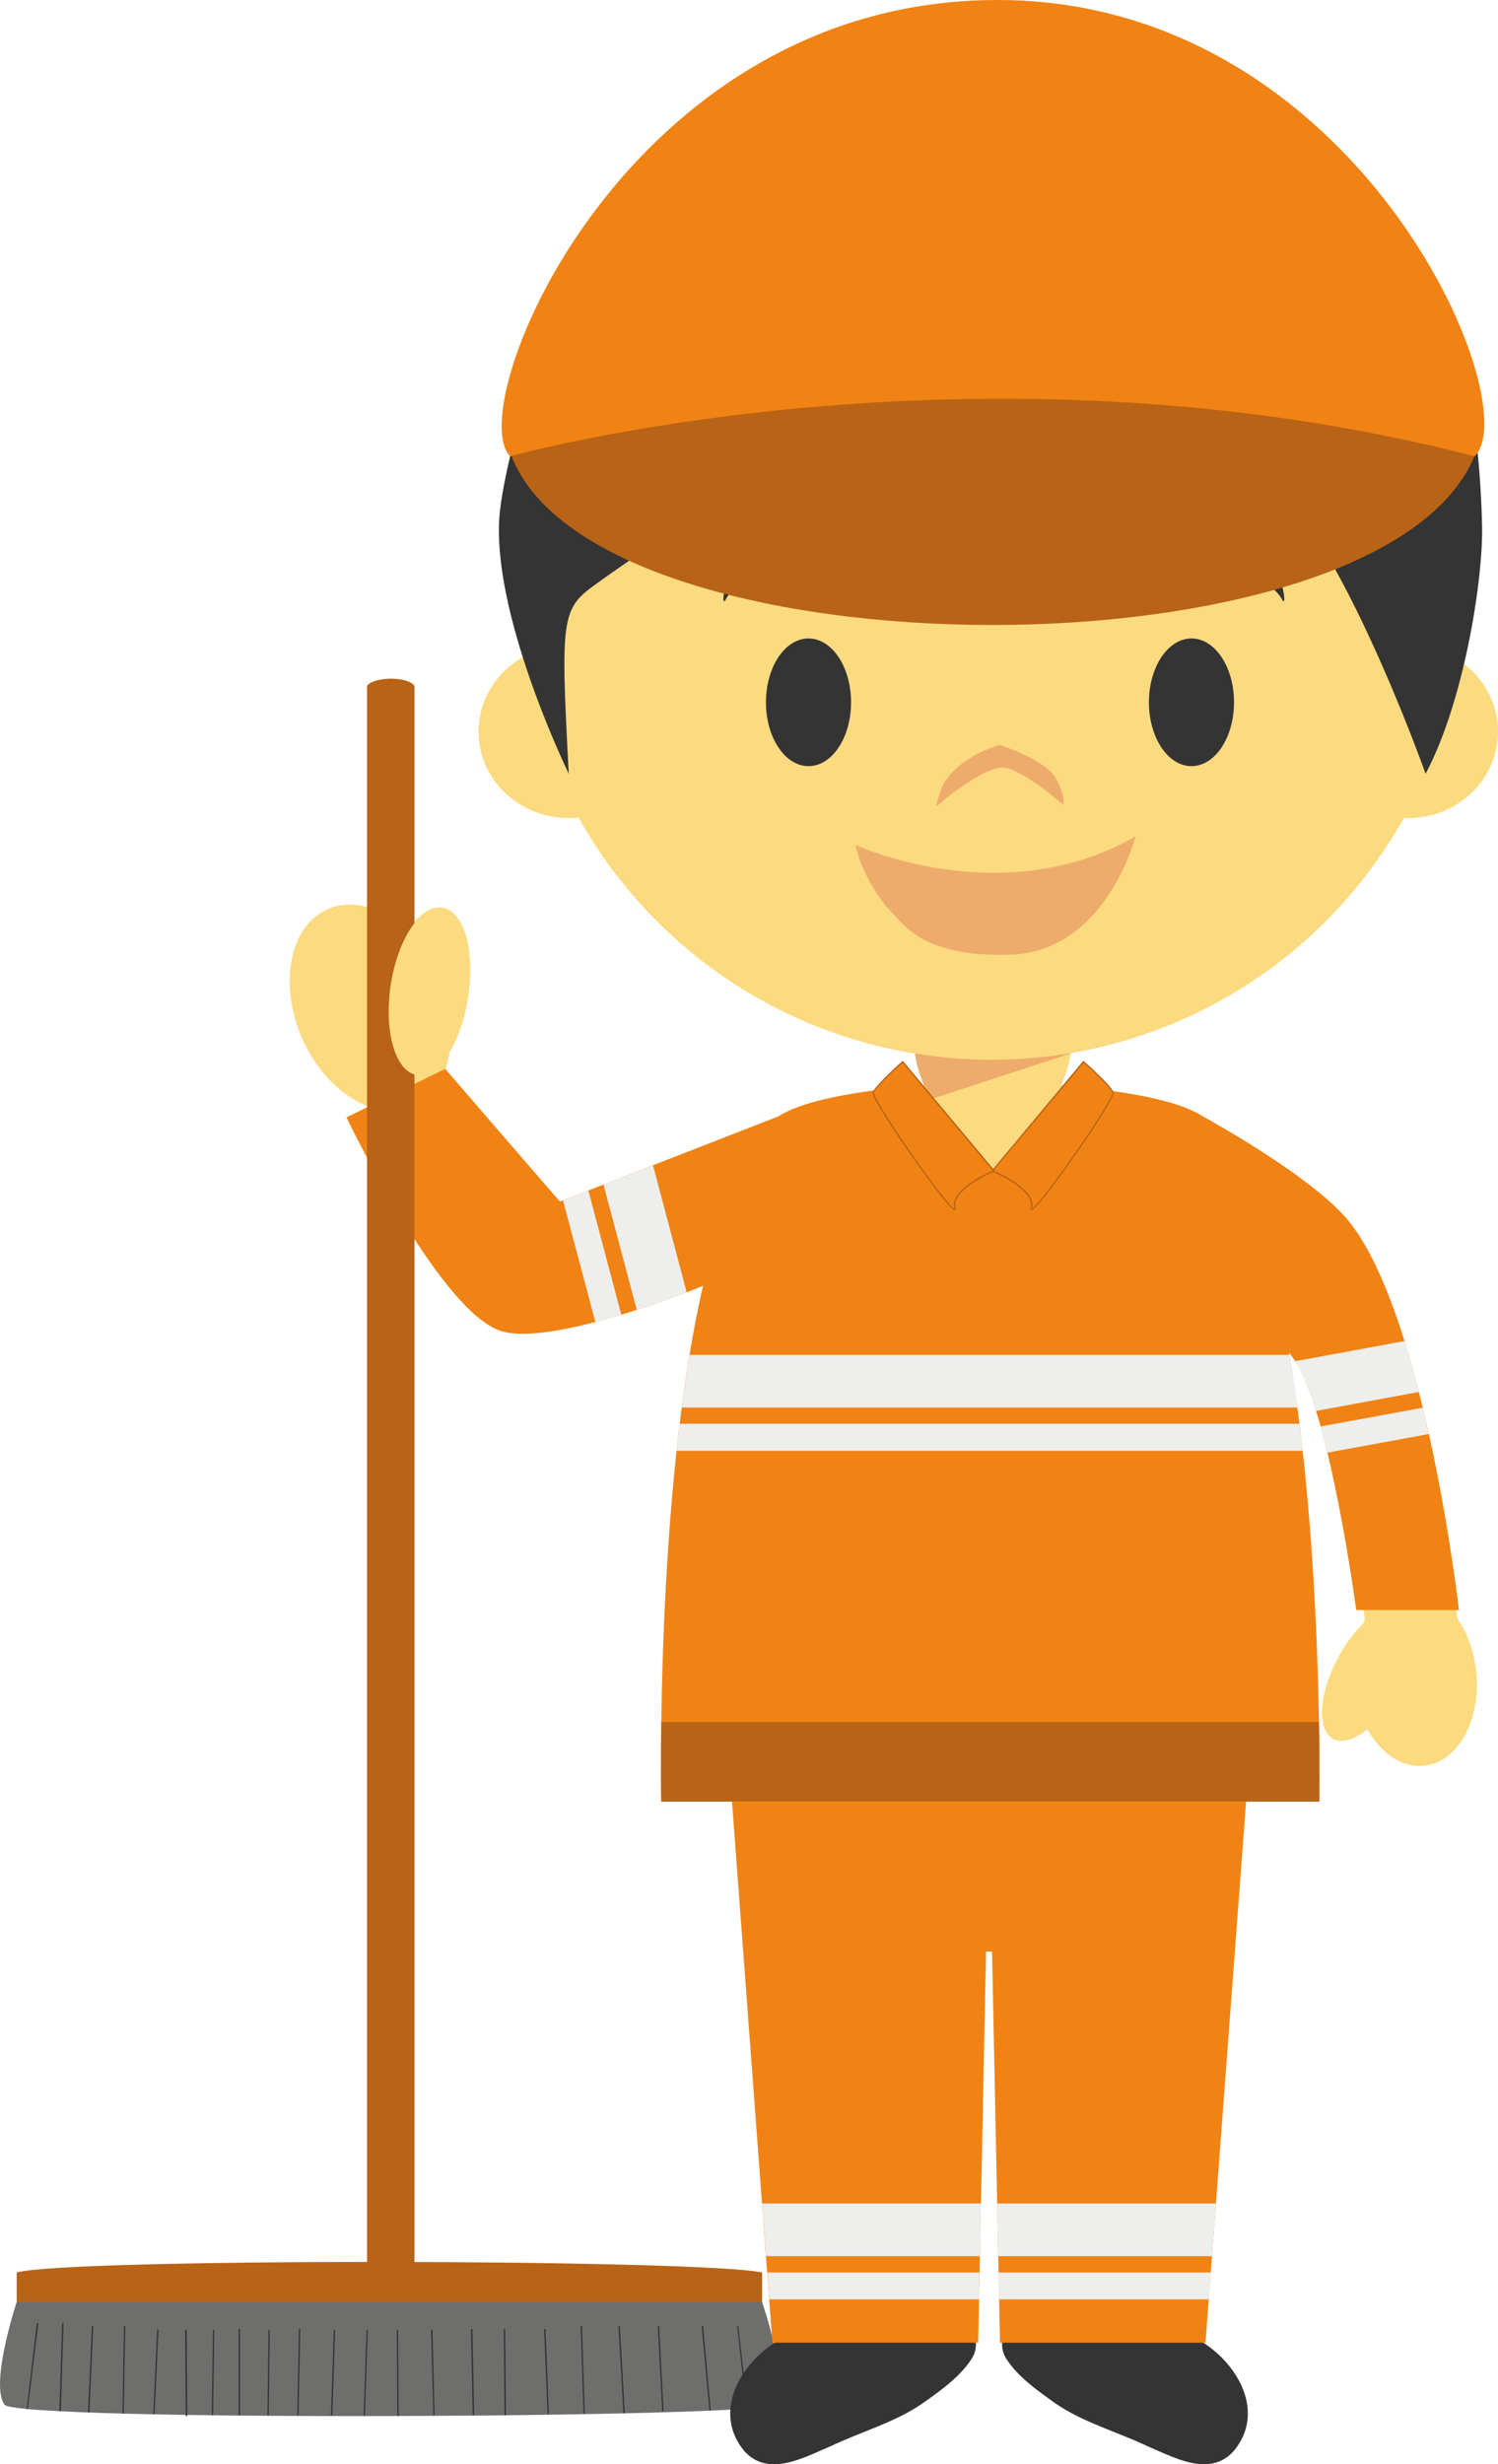 <svg version="1.1" xmlns="http://www.w3.org/2000/svg" xmlns:xlink="http://www.w3.org/1999/xlink" width="70.408" height="115.791" viewBox="0,0,70.408,115.791"><g transform="translate(-204.999,-122)"><g data-paper-data="{&quot;isPaintingLayer&quot;:true}" fill-rule="evenodd" stroke="none" stroke-width="1" stroke-linecap="butt" stroke-linejoin="miter" stroke-miterlimit="10" stroke-dasharray="" stroke-dashoffset="0" style="mix-blend-mode: normal"><path d="M268.566,179.911c3.574,4.536 4.937,18.195 4.937,18.195c0,0 0,-0.02 -0.004,-0.057c0.453,0.664 0.779,1.52 0.883,2.477c0.239,2.285 -0.85,4.274 -2.447,4.445c-1.048,0.104 -2.038,-0.59 -2.67,-1.716c-0.583,0.482 -1.18,0.68 -1.602,0.458c-0.781,-0.411 -0.687,-2.12 0.217,-3.804c0.303,-0.591 0.698,-1.131 1.17,-1.599c0.033,-0.069 0.072,-0.136 0.106,-0.204c0,0 -1.544,-9.866 -3.201,-12.198c-0.836,-1.17 -1.369,-1.825 -1.552,-2.344c-0.152,-0.418 -0.32,-1.21 -0.39,-1.514c-0.527,-2.337 -3.44,-7.622 -3.44,-7.622c0,0 6.27,3.271 7.993,5.483M220.435,164.704c1.17,-0.497 2.574,-0.04 3.706,1.05c0.511,-0.773 1.116,-1.203 1.688,-1.097c1.052,0.208 1.547,2.212 1.105,4.482c-0.178,0.871 -0.458,1.654 -0.797,2.273c-0.038,0.276 -0.106,0.547 -0.203,0.808l5.347,6.256l11.34,-4.048c0,0 -1.927,3.054 -2.406,4.16c-0.345,0.816 -1.014,3.378 -1.014,3.378c0,0 -8.281,3.358 -10.638,2.509c-2.895,-1.044 -6.236,-10.483 -6.236,-10.483v-0.004c-1.247,-0.44 -2.46,-1.632 -3.164,-3.274c-1.086,-2.57 -0.512,-5.257 1.272,-6.01" data-paper-data="{&quot;origPos&quot;:null}" fill="#fcda80"/><path d="M268.745,197.653c0,0 -1.262,-9.423 -2.913,-11.757c-0.085,-0.122 -0.167,-0.234 -0.246,-0.344c1.623,9.542 1.42,21.104 1.42,21.104h-30.925c0,0 -0.303,-14.442 1.963,-24.242c-0.566,0.258 -7.321,2.918 -9.57,2.104c-2.905,-1.048 -7.19,-10.013 -7.19,-10.013l4.636,-2.279l5.394,6.234l10.276,-4.006c2.021,-1.317 8.173,-1.535 8.173,-1.535l1.711,0.053h0.14l1.706,-0.053c0,0 6.13,0.2 8.169,1.51c0.822,0.456 5.39,3.02 6.962,5.025c3.566,4.546 5.12,18.202 5.12,18.202l-4.826,-0.004" fill="#f08314"/><path d="M224.48,230.741h-2.23v-76.515c0.341,-0.442 1.911,-0.454 2.229,0v76.515z" fill="#b96316"/><path d="M240.82,230.931h-35.036v-2.15c2.42,-0.689 32.1,-0.634 35.036,0z" fill="#b96316"/><path d="M241.402,234.99c-0.515,0.625 -35.619,0.804 -36.193,0c-0.699,-0.987 0.574,-4.819 0.574,-4.819h35.037c0,0 1.341,3.877 0.582,4.82" fill="#6e6e6d"/><path d="M206.304,235.199l-0.053,-0.006l0.481,-4.039l0.07,0.006zM207.857,235.297h-0.07l0.135,-4.142h0.065zM209.201,235.36h-0.069l0.191,-4.074h0.061zM210.815,235.414l-0.061,-0.007l0.073,-4.121h0.06zM212.263,235.446l-0.059,-0.006l0.18,-3.973h0.065zM213.73,235.528l-0.027,-4.062h0.07l0.027,4.062zM215.014,235.487h-0.062l0.058,-4.02h0.059zM216.214,235.493h0.067v-4.052h-0.067zM217.63,235.493h-0.06l0.05,-4.026h0.06zM219.031,235.487h-0.059l0.075,-4.046h0.065zM220.622,235.5l-0.067,-0.006l0.134,-4.029h0.061zM222.15,235.5l-0.06,-0.006l0.14,-4.029h0.058zM223.677,235.528l-0.028,-4.062h0.063l0.024,4.062zM225.368,235.493l-0.11,-4.026h0.068l0.1,4.026zM227.217,235.487l-0.083,-4.046h0.069l0.083,4.046zM228.715,235.487l-0.04,-4.046h0.066l0.04,4.046zM230.737,235.446l-0.165,-4.005h0.067l0.158,4zM232.427,235.414l-0.137,-4.128h0.062l0.132,4.12zM234.3,235.398l-0.234,-4.111h0.065l0.233,4.105zM236.126,235.297l-0.209,-4.01h0.063l0.208,4.01zM238.345,235.27l-0.37,-3.984l0.068,-0.006l0.361,3.986zM240.065,235.087l-0.418,-3.8l0.051,-0.006l0.432,3.798z" fill="#333433"/><path d="M227.001,168.858c-0.321,2.163 -1.402,3.804 -2.418,3.653c-0.994,-0.151 -1.546,-2.027 -1.225,-4.2c0.326,-2.166 1.405,-3.804 2.41,-3.655c1,0.148 1.557,2.031 1.233,4.202" data-paper-data="{&quot;origPos&quot;:null}" fill="#fcda80"/><path d="M261.461,232.019c1.753,1.077 3.025,3.352 1.525,5.151c-1.133,1.26 -2.801,0.3 -4.071,-0.236c-1.404,-0.666 -3.002,-1.11 -4.27,-1.976c-0.81,-0.572 -1.785,-1.252 -2.337,-2.105c-0.168,-0.262 -0.253,-0.584 -0.19,-0.834zM241.508,232.019c-1.752,1.077 -3.022,3.352 -1.527,5.151c1.136,1.26 2.809,0.3 4.079,-0.236c1.394,-0.666 2.997,-1.11 4.258,-1.976c0.818,-0.572 1.787,-1.252 2.339,-2.105c0.171,-0.262 0.248,-0.584 0.195,-0.834z" fill="#333433"/><path d="M263.566,206.66l-1.907,25.42h-9.658l-0.375,-18.381h-0.282l-0.37,18.38h-9.67l-1.9,-25.419z" fill="#f08314"/><path d="M261.963,228.014h-10.044l-0.054,-2.475h10.285zM240.819,225.538h10.29l-0.054,2.476h-10.046zM261.813,230.044h-9.853l-0.03,-1.264h9.982zM241.062,228.779h9.978l-0.03,1.264h-9.85z" fill="#eeeeed"/><path d="M236.082,206.655c-0.012,-0.093 -0.034,-1.523 0,-3.743h30.911c0.039,2.235 0.013,3.677 0.013,3.743h-30.924" fill="#b96316"/><path d="M265.61,185.664c0.14,0.822 0.263,1.647 0.368,2.475h-28.932c0.108,-0.827 0.229,-1.652 0.363,-2.475h28.201M266.072,188.899c0.057,0.425 0.106,0.85 0.15,1.27h-29.42c0.043,-0.42 0.097,-0.845 0.14,-1.27h29.13M233.364,177.661l2.328,-0.904l1.583,5.967c-0.775,0.294 -1.558,0.569 -2.347,0.824zM234.2,183.772c-0.397,0.122 -0.807,0.242 -1.217,0.348l-1.521,-5.712l1.19,-0.471zM271.016,185.014c0.245,0.792 0.47,1.59 0.674,2.393l-4.834,0.89c-0.305,-0.991 -0.635,-1.815 -0.982,-2.335l5.142,-0.948M271.871,188.147c0.104,0.41 0.198,0.823 0.282,1.237l-4.761,0.873c-0.103,-0.417 -0.213,-0.836 -0.319,-1.23l4.798,-0.88" fill="#eeeeed"/><path d="M255.401,173.067c-1.103,-0.116 -1.92,-0.148 -1.92,-0.148l-1.7,0.056h-0.144l-1.71,-0.087c-0.693,0.039 -1.384,0.1 -2.073,0.183l3.834,3.954zM273.531,153.002c1.13,0.728 1.876,1.972 1.876,3.384c0,2.233 -1.888,4.056 -4.229,4.056c-0.071,0 -0.14,0 -0.198,-0.006c-3.926,7.021 -11.345,11.368 -19.39,11.36c-8.34,0 -15.602,-4.589 -19.395,-11.376c-0.151,0.016 -0.309,0.022 -0.461,0.022c-2.347,0 -4.243,-1.823 -4.243,-4.056c0,-1.522 0.864,-2.839 2.14,-3.538c-0.143,-1.035 -0.216,-2.095 -0.216,-3.17c0,-12.214 9.92,-22.117 22.175,-22.117c12.262,0 22.184,9.903 22.184,22.117c0.001,1.112 -0.08,2.224 -0.243,3.324" data-paper-data="{&quot;origPos&quot;:null}" fill="#fcda80"/><path d="M247.311,147.65c0,0 -0.503,1.803 -2.082,1.446c-0.772,-0.174 -0.908,-1.201 -3.386,-0.74c-0.779,0.18 -2.417,1.156 -2.732,1.808c-0.316,0.652 -0.088,-2.392 2.457,-3.522c1.835,-0.675 2.457,-0.642 3.977,-0.642c1.52,0 1.987,0.907 1.766,1.65M257.052,147.65c0,0 0.503,1.803 2.082,1.446c0.772,-0.174 0.908,-1.201 3.386,-0.74c0.779,0.18 2.417,1.156 2.732,1.808c0.316,0.652 0.087,-2.392 -2.457,-3.522c-1.835,-0.675 -2.457,-0.642 -3.977,-0.642c-1.52,0 -1.987,0.907 -1.766,1.65M245,155c0,1.657 -0.895,3 -2,3c-1.105,0 -2,-1.343 -2,-3c0,-1.657 0.895,-3 2,-3c1.105,0 2,1.343 2,3M263,155c0,1.657 -0.895,3 -2,3c-1.105,0 -2,-1.343 -2,-3c0,-1.657 0.895,-3 2,-3c1.105,0 2,1.343 2,3" fill="#333433"/><path d="M252.02,158.069c-1.125,0.153 -3.02,1.834 -3.02,1.834c0,0 0.207,-1.009 0.503,-1.299c0.8,-1.156 2.487,-1.604 2.487,-1.604c0,0 2.173,0.703 2.65,1.588c0.443,0.824 0.34,1.238 0.34,1.238c0,0 -2.121,-1.871 -2.96,-1.756z" fill="#eeac6c"/><path d="M245.2,161.696c0,0 6.897,3.208 13.172,-0.397c0,0 -1.39,5.47 -5.95,5.561c-4.115,0.122 -4.984,-1.492 -5.477,-1.956c-0.492,-0.463 -1.42,-1.772 -1.745,-3.208" fill="#eeac6c"/><path d="M274.66,146.795c0.031,2.599 -0.878,8.218 -2.655,11.563c0,0 -4.368,-12.305 -7.952,-14.255c-4.394,-2.383 -15.979,1.05 -19.901,-2.033c-0.657,-0.519 -0.583,-1.675 -0.583,-1.675c0,0 -0.755,1.481 -1.11,1.888c-1.907,2.154 -6.837,5.284 -9.174,6.964c-1.888,1.342 -1.971,1.327 -1.553,9.111c0,0 -3.461,-7.08 -3.277,-11.807c0.052,-1.362 0.723,-4.382 1.802,-7.451c3.904,-7.81 11.991,-13.183 21.334,-13.183c10.743,0 19.823,7.086 22.803,16.812c0.151,1.351 0.24,2.707 0.266,4.066" fill="#333433"/><path d="M249.865,174.328c-1.032,0 -1.876,-2.218 -1.876,-3.23h7.376c0,1.012 -0.84,3.23 -1.876,3.23h-3.624" data-paper-data="{&quot;origPos&quot;:null}" fill="#fcda80"/><path d="M248.776,173.644c-0.408,-0.631 -0.702,-1.508 -0.773,-2.145c1.172,0.197 2.373,0.297 3.588,0.297c1.262,-0.003 2.521,-0.109 3.765,-0.318l-0.014,0.016l-6.566,2.15" fill="#eeac6c"/><path d="M255.93,171.889c0,0 1.254,1.115 1.38,1.444c0.121,0.324 -4.045,6.271 -3.828,5.404c0.213,-0.875 -1.844,-1.72 -1.844,-1.72z" fill="#f08314"/><path d="M251.688,177.002c0.296,0.126 2.02,0.917 1.82,1.742c0,0.02 -0.005,0.04 -0.005,0.048c0.19,-0.07 1.35,-1.599 2.487,-3.276c0.929,-1.384 1.321,-2.088 1.288,-2.178c-0.115,-0.285 -1.166,-1.247 -1.343,-1.404zM253.454,178.841c-0.017,-0.034 -0.02,-0.073 -0.01,-0.11c0.21,-0.832 -1.797,-1.677 -1.817,-1.687l-0.037,-0.014l4.33,-5.189l0.03,0.03c0.054,0.04 1.26,1.119 1.387,1.449c0.079,0.208 -1.203,2.104 -1.602,2.678c-0.084,0.116 -1.97,2.853 -2.242,2.853c-0.014,-0.001 -0.027,-0.004 -0.04,-0.01z" fill="#b96316"/><path d="M251.715,177.017c0,0 -2.05,0.845 -1.834,1.72c0.213,0.867 -3.956,-5.08 -3.828,-5.404c0.119,-0.329 1.375,-1.444 1.375,-1.444z" fill="#f08314"/><path d="M247.421,171.935l4.236,5.068c-0.29,0.126 -2.016,0.915 -1.813,1.742c0.006,0.018 0.006,0.038 0.006,0.045c-0.185,-0.066 -1.341,-1.592 -2.473,-3.264c-0.94,-1.393 -1.323,-2.097 -1.3,-2.19c0.111,-0.283 1.17,-1.244 1.343,-1.401zM249.86,178.851c0.015,0.001 0.031,-0.003 0.044,-0.011c0.021,-0.024 0.021,-0.057 0.005,-0.109c-0.203,-0.833 1.791,-1.676 1.82,-1.686l0.04,-0.014l-4.341,-5.189l-0.027,0.028c-0.048,0.041 -1.255,1.121 -1.383,1.451c-0.08,0.208 1.21,2.111 1.61,2.685c0.084,0.116 1.964,2.845 2.232,2.845zM229.035,143.413c0,0 8.005,-7.137 22.414,-7.137c11.865,0 22.864,7.137 22.864,7.137c-4.388,10.668 -41.231,10.544 -45.278,0" fill="#b96316"/><path d="M228.98,143.44c-2.318,-2.314 5.41,-21.44 22.899,-21.44c16.943,0 24.938,18.947 22.434,21.44c-23.541,-6.083 -45.332,0 -45.332,0" fill="#f08314"/></g></g></svg>